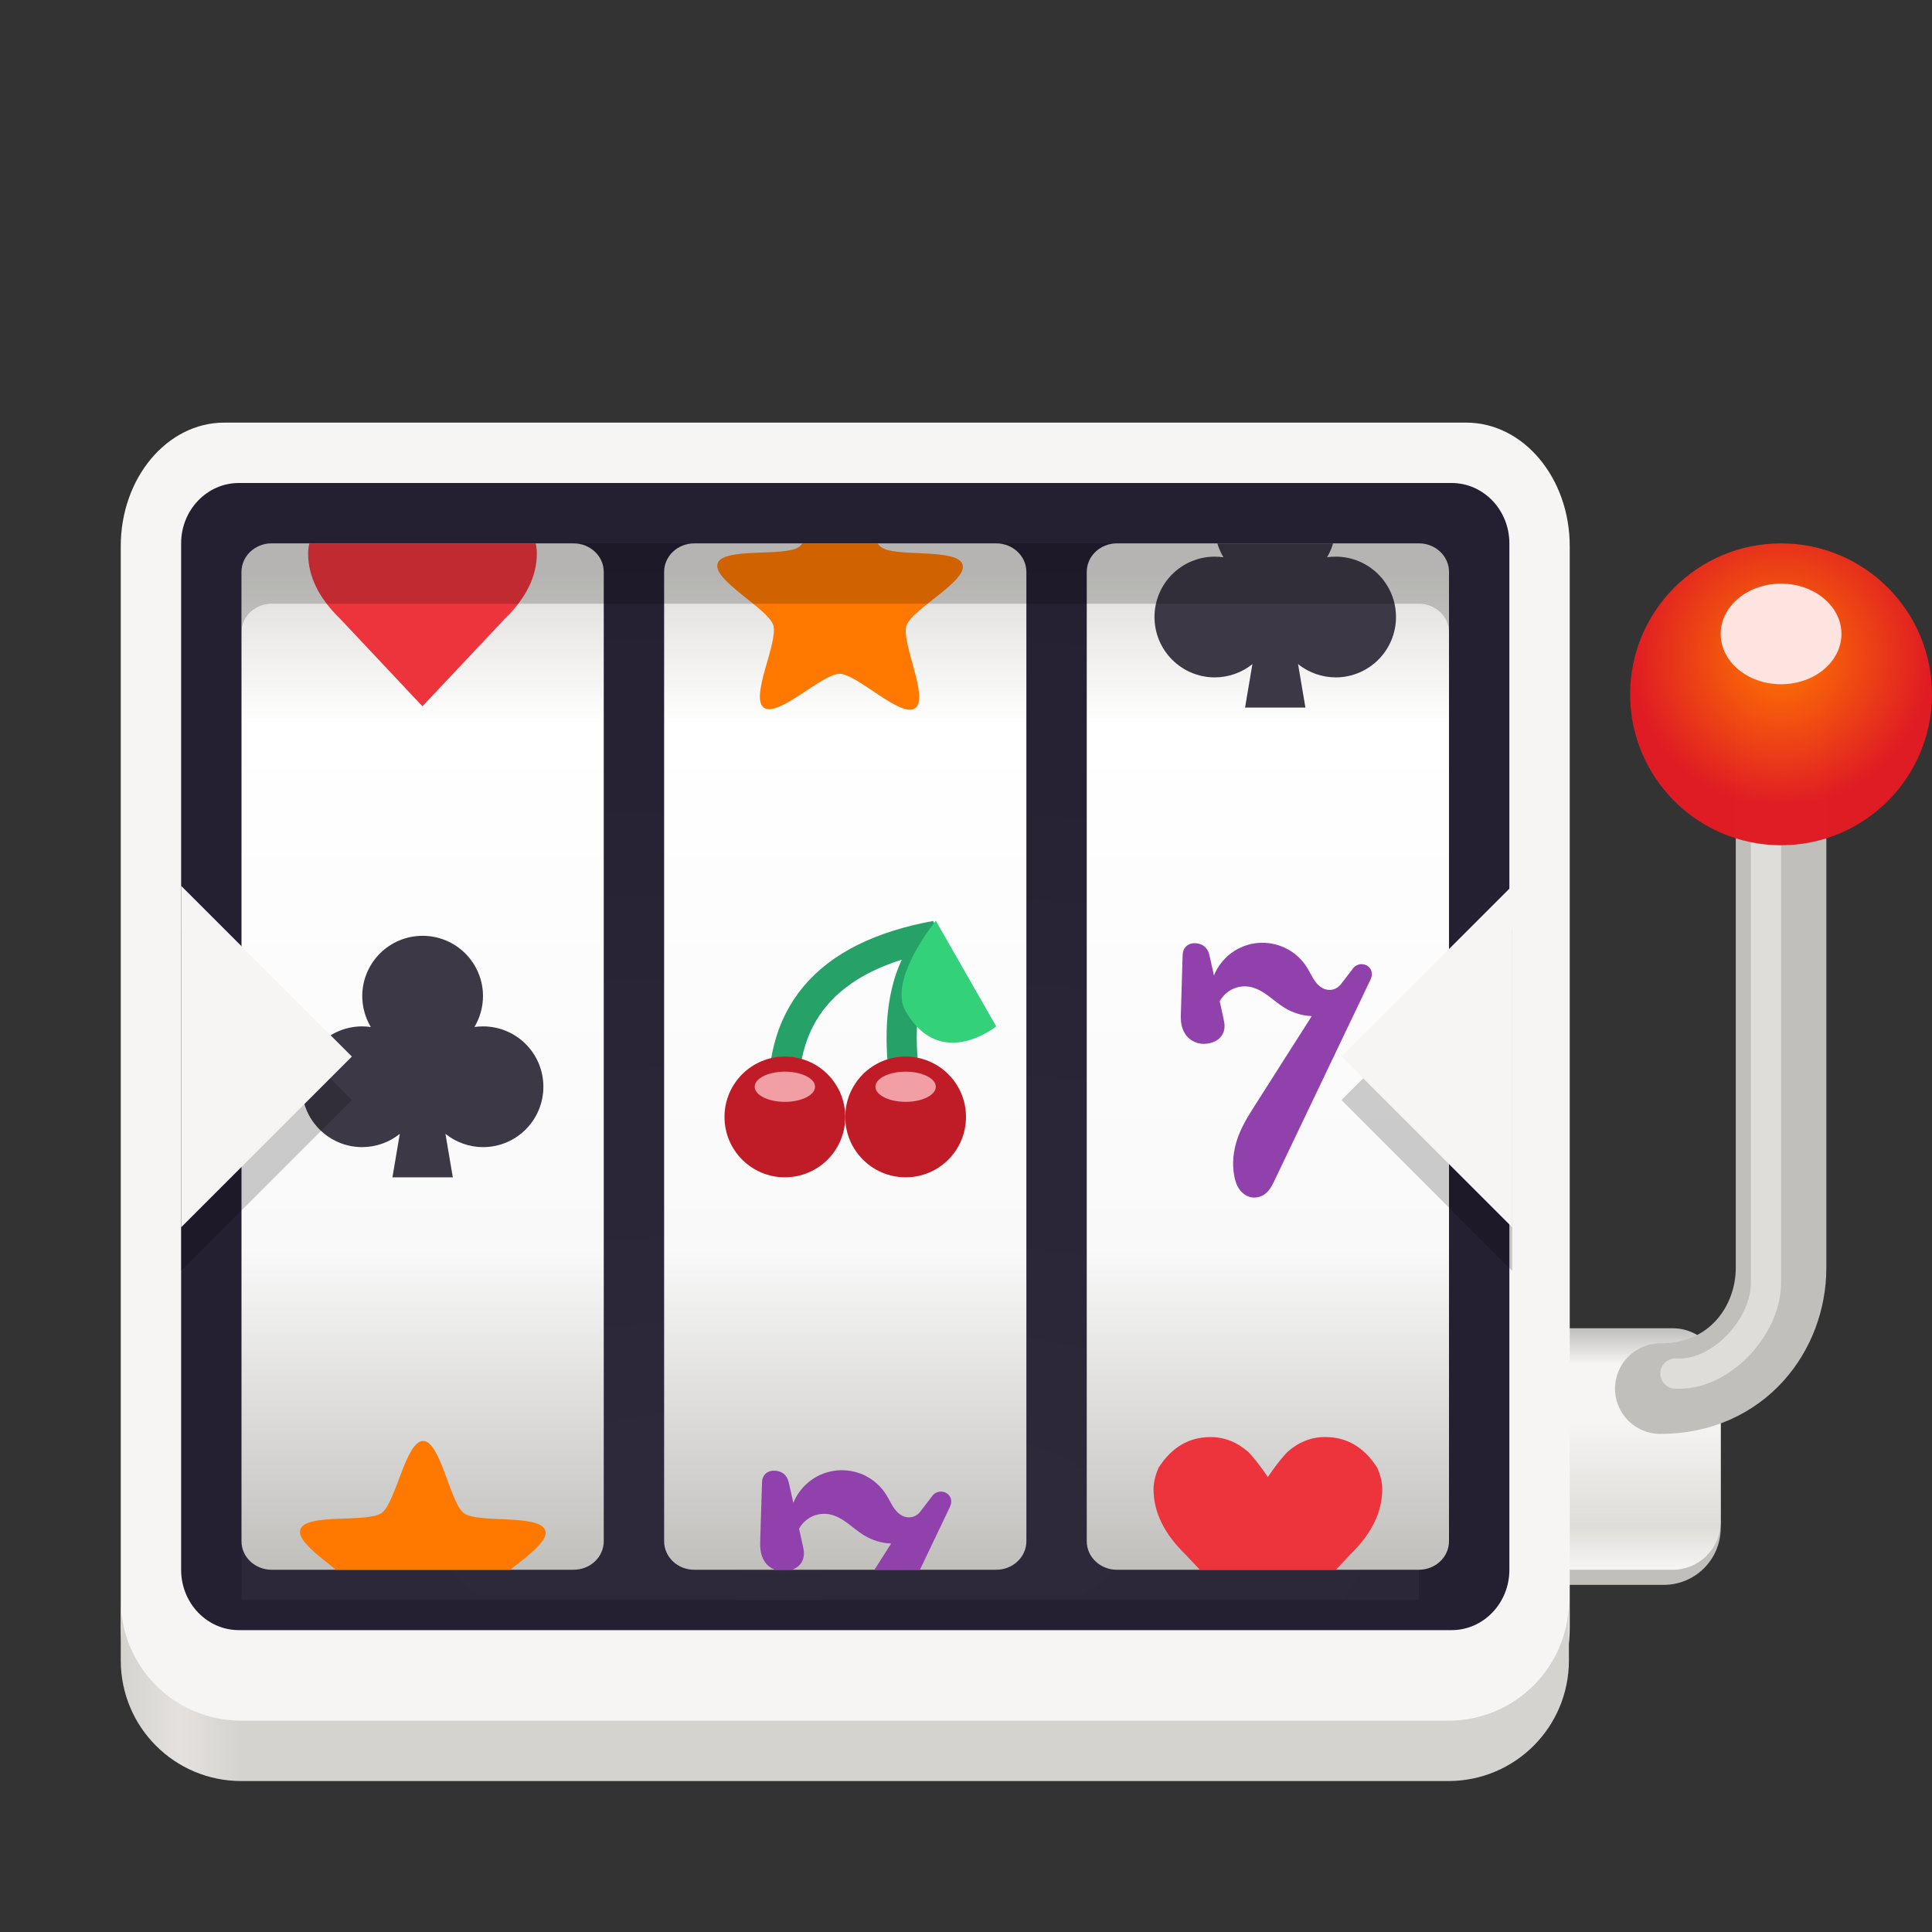 <?xml version="1.0" encoding="UTF-8"?>
<svg height="128px" viewBox="0 0 128 128" width="128px" xmlns="http://www.w3.org/2000/svg" xmlns:xlink="http://www.w3.org/1999/xlink">
    <rect x="0" y="0" width="128" height="128" fill="#333333" stroke="none"/>
    <linearGradient id="a" gradientUnits="userSpaceOnUse" x1="108" x2="108" y1="88" y2="104">
        <stop offset="0" stop-color="#c0bfbc"/>
        <stop offset="0.152" stop-color="#f6f5f4"/>
        <stop offset="0.375" stop-color="#f6f5f4"/>
        <stop offset="0.816" stop-color="#deddd9"/>
        <stop offset="1" stop-color="#f6f5f4"/>
    </linearGradient>
    <linearGradient id="b" gradientUnits="userSpaceOnUse" x1="8" x2="120" y1="106" y2="106">
        <stop offset="0" stop-color="#d5d3cf"/>
        <stop offset="0.036" stop-color="#e4e1de"/>
        <stop offset="0.071" stop-color="#d5d3cf"/>
        <stop offset="0.929" stop-color="#d5d3cf"/>
        <stop offset="0.964" stop-color="#e4e1de"/>
        <stop offset="1" stop-color="#d5d3cf"/>
    </linearGradient>
    <filter id="c" height="100%" width="100%" x="0%" y="0%">
        <feColorMatrix in="SourceGraphic" type="matrix" values="0 0 0 0 1 0 0 0 0 1 0 0 0 0 1 0 0 0 1 0"/>
    </filter>
    <mask id="d">
        <g filter="url(#c)">
            <rect fill-opacity="0.05" height="128" width="128"/>
        </g>
    </mask>
    <radialGradient id="e" cx="64" cy="194.19" gradientTransform="matrix(-3.841 -0 -0 1.391 305.568 -152.635)" gradientUnits="userSpaceOnUse" r="44">
        <stop offset="0" stop-color="#ffffff"/>
        <stop offset="1" stop-color="#ffffff" stop-opacity="0.094"/>
    </radialGradient>
    <clipPath id="f">
        <rect height="152" width="192"/>
    </clipPath>
    <linearGradient id="g" gradientUnits="userSpaceOnUse" x1="84" x2="84" y1="38" y2="104">
        <stop offset="0" stop-color="#deddda"/>
        <stop offset="0.152" stop-color="#ffffff"/>
        <stop offset="0.68" stop-color="#f9f9f9"/>
        <stop offset="1" stop-color="#c0bfbc"/>
    </linearGradient>
    <clipPath id="h">
        <path d="m 47 36 h 17 v 12 h -17 z m 0 0"/>
    </clipPath>
    <clipPath id="i">
        <path d="m 17.645 36 h 76 c 1.105 0 2 0.895 2 2 v 64 c 0 1.105 -0.895 2 -2 2 h -76 c -1.102 0 -2 -0.895 -2 -2 v -64 c 0 -1.105 0.898 -2 2 -2 z m 0 0"/>
    </clipPath>
    <clipPath id="j">
        <path d="m 20 36 h 16 v 11 h -16 z m 0 0"/>
    </clipPath>
    <clipPath id="k">
        <path d="m 17.645 36 h 76 c 1.105 0 2 0.895 2 2 v 64 c 0 1.105 -0.895 2 -2 2 h -76 c -1.102 0 -2 -0.895 -2 -2 v -64 c 0 -1.105 0.898 -2 2 -2 z m 0 0"/>
    </clipPath>
    <clipPath id="l">
        <path d="m 19 95 h 18 v 9 h -18 z m 0 0"/>
    </clipPath>
    <clipPath id="m">
        <path d="m 17.645 36 h 76 c 1.105 0 2 0.895 2 2 v 64 c 0 1.105 -0.895 2 -2 2 h -76 c -1.102 0 -2 -0.895 -2 -2 v -64 c 0 -1.105 0.898 -2 2 -2 z m 0 0"/>
    </clipPath>
    <clipPath id="n">
        <path d="m 76 95 h 16 v 9 h -16 z m 0 0"/>
    </clipPath>
    <clipPath id="o">
        <path d="m 17.645 36 h 76 c 1.105 0 2 0.895 2 2 v 64 c 0 1.105 -0.895 2 -2 2 h -76 c -1.102 0 -2 -0.895 -2 -2 v -64 c 0 -1.105 0.898 -2 2 -2 z m 0 0"/>
    </clipPath>
    <clipPath id="p">
        <path d="m 78 62 h 13 v 18 h -13 z m 0 0"/>
    </clipPath>
    <clipPath id="q">
        <path d="m 17.645 36 h 76 c 1.105 0 2 0.895 2 2 v 64 c 0 1.105 -0.895 2 -2 2 h -76 c -1.102 0 -2 -0.895 -2 -2 v -64 c 0 -1.105 0.898 -2 2 -2 z m 0 0"/>
    </clipPath>
    <clipPath id="r">
        <path d="m 50 97 h 14 v 7 h -14 z m 0 0"/>
    </clipPath>
    <clipPath id="s">
        <path d="m 17.645 36 h 76 c 1.105 0 2 0.895 2 2 v 64 c 0 1.105 -0.895 2 -2 2 h -76 c -1.102 0 -2 -0.895 -2 -2 v -64 c 0 -1.105 0.898 -2 2 -2 z m 0 0"/>
    </clipPath>
    <clipPath id="t">
        <path d="m 20 62 h 16 v 16 h -16 z m 0 0"/>
    </clipPath>
    <clipPath id="u">
        <path d="m 17.645 36 h 76 c 1.105 0 2 0.895 2 2 v 64 c 0 1.105 -0.895 2 -2 2 h -76 c -1.102 0 -2 -0.895 -2 -2 v -64 c 0 -1.105 0.898 -2 2 -2 z m 0 0"/>
    </clipPath>
    <clipPath id="v">
        <path d="m 76 36 h 17 v 11 h -17 z m 0 0"/>
    </clipPath>
    <clipPath id="w">
        <path d="m 17.645 36 h 76 c 1.105 0 2 0.895 2 2 v 64 c 0 1.105 -0.895 2 -2 2 h -76 c -1.102 0 -2 -0.895 -2 -2 v -64 c 0 -1.105 0.898 -2 2 -2 z m 0 0"/>
    </clipPath>
    <clipPath id="x">
        <path d="m 50 60 h 14 v 16 h -14 z m 0 0"/>
    </clipPath>
    <clipPath id="y">
        <path d="m 17.645 36 h 76 c 1.105 0 2 0.895 2 2 v 64 c 0 1.105 -0.895 2 -2 2 h -76 c -1.102 0 -2 -0.895 -2 -2 v -64 c 0 -1.105 0.898 -2 2 -2 z m 0 0"/>
    </clipPath>
    <clipPath id="z">
        <path d="m 48 70 h 8 v 8 h -8 z m 0 0"/>
    </clipPath>
    <clipPath id="A">
        <path d="m 17.645 36 h 76 c 1.105 0 2 0.895 2 2 v 64 c 0 1.105 -0.895 2 -2 2 h -76 c -1.102 0 -2 -0.895 -2 -2 v -64 c 0 -1.105 0.898 -2 2 -2 z m 0 0"/>
    </clipPath>
    <clipPath id="B">
        <path d="m 56 70 h 8 v 8 h -8 z m 0 0"/>
    </clipPath>
    <clipPath id="C">
        <path d="m 17.645 36 h 76 c 1.105 0 2 0.895 2 2 v 64 c 0 1.105 -0.895 2 -2 2 h -76 c -1.102 0 -2 -0.895 -2 -2 v -64 c 0 -1.105 0.898 -2 2 -2 z m 0 0"/>
    </clipPath>
    <clipPath id="D">
        <path d="m 50 71 h 4 v 2 h -4 z m 0 0"/>
    </clipPath>
    <clipPath id="E">
        <path d="m 17.645 36 h 76 c 1.105 0 2 0.895 2 2 v 64 c 0 1.105 -0.895 2 -2 2 h -76 c -1.102 0 -2 -0.895 -2 -2 v -64 c 0 -1.105 0.898 -2 2 -2 z m 0 0"/>
    </clipPath>
    <clipPath id="F">
        <path d="m 58 71 h 4 v 2 h -4 z m 0 0"/>
    </clipPath>
    <clipPath id="G">
        <path d="m 17.645 36 h 76 c 1.105 0 2 0.895 2 2 v 64 c 0 1.105 -0.895 2 -2 2 h -76 c -1.102 0 -2 -0.895 -2 -2 v -64 c 0 -1.105 0.898 -2 2 -2 z m 0 0"/>
    </clipPath>
    <clipPath id="H">
        <path d="m 59 61 h 7 v 9 h -7 z m 0 0"/>
    </clipPath>
    <clipPath id="I">
        <path d="m 17.645 36 h 76 c 1.105 0 2 0.895 2 2 v 64 c 0 1.105 -0.895 2 -2 2 h -76 c -1.102 0 -2 -0.895 -2 -2 v -64 c 0 -1.105 0.898 -2 2 -2 z m 0 0"/>
    </clipPath>
    <radialGradient id="J" cx="118" cy="218" gradientTransform="matrix(0 1.25 -1.25 0 390.5 -104)" gradientUnits="userSpaceOnUse" r="8">
        <stop offset="0" stop-color="#ff7800"/>
        <stop offset="1" stop-color="#e01b24" stop-opacity="0.995"/>
    </radialGradient>
    <path d="m 101.766 89 h 8.469 c 2.078 0 3.766 1.688 3.766 3.766 v 8.469 c 0 2.078 -1.688 3.766 -3.766 3.766 h -8.469 c -2.078 0 -3.766 -1.688 -3.766 -3.766 v -8.469 c 0 -2.078 1.688 -3.766 3.766 -3.766 z m 0 0" fill="#c0bfbc"/>
    <path d="m 101.18 88 h 9.641 c 1.754 0 3.18 1.426 3.18 3.18 v 9.641 c 0 1.754 -1.426 3.18 -3.18 3.18 h -9.641 c -1.754 0 -3.18 -1.426 -3.18 -3.18 v -9.641 c 0 -1.754 1.426 -3.18 3.18 -3.18 z m 0 0" fill="url(#a)"/>
    <path d="m 118 48 v 36 c 0 4 -2.898 8 -8 8" fill="none" stroke="#c0bfbc" stroke-linecap="round" stroke-width="6"/>
    <path d="m 14.855 28 h 82.289 c 3.785 0 6.855 3.664 6.855 8.188 v 71.625 c 0 4.523 -3.07 8.188 -6.855 8.188 h -82.289 c -3.785 0 -6.855 -3.664 -6.855 -8.188 v -71.625 c 0 -4.523 3.07 -8.188 6.855 -8.188 z m 0 0" fill="#f6f5f4"/>
    <path d="m 15.824 32 h 80.352 c 2.109 0 3.824 1.789 3.824 4 v 68 c 0 2.211 -1.715 4 -3.824 4 h -80.352 c -2.109 0 -3.824 -1.789 -3.824 -4 v -68 c 0 -2.211 1.715 -4 3.824 -4 z m 0 0" fill="#241f31"/>
    <path d="m 8 106 v 4 c 0 4.434 3.566 8 8 8 h 79.945 c 4.43 0 8 -3.566 8 -8 v -4 c 0 4.434 -3.57 8 -8 8 h -79.945 c -4.434 0 -8 -3.566 -8 -8 z m 0 0" fill="url(#b)"/>
    <g clip-path="url(#f)" mask="url(#d)" transform="matrix(1 0 0 1 -8 -16)">
        <path d="m 24 122 h 78 v -68 h -78 z m 0 0" fill="url(#e)"/>
    </g>
    <g fill="url(#g)">
        <path d="m 18 36 h 20 c 1.105 0 2 0.844 2 1.891 v 64.219 c 0 1.047 -0.895 1.891 -2 1.891 h -20 c -1.105 0 -2 -0.844 -2 -1.891 v -64.219 c 0 -1.047 0.895 -1.891 2 -1.891 z m 0 0"/>
        <path d="m 46 36 h 20 c 1.105 0 2 0.844 2 1.891 v 64.219 c 0 1.047 -0.895 1.891 -2 1.891 h -20 c -1.105 0 -2 -0.844 -2 -1.891 v -64.219 c 0 -1.047 0.895 -1.891 2 -1.891 z m 0 0"/>
        <path d="m 74 36 h 20 c 1.105 0 2 0.844 2 1.891 v 64.219 c 0 1.047 -0.895 1.891 -2 1.891 h -20 c -1.105 0 -2 -0.844 -2 -1.891 v -64.219 c 0 -1.047 0.895 -1.891 2 -1.891 z m 0 0"/>
    </g>
    <g clip-path="url(#h)">
        <g clip-path="url(#i)">
            <path d="m 60.633 46.922 c -0.941 0.676 -3.848 -2.277 -5.004 -2.281 c -1.16 -0.008 -4.09 2.926 -5.023 2.242 c -0.938 -0.688 0.977 -4.363 0.625 -5.465 c -0.355 -1.105 -4.047 -2.988 -3.688 -4.086 c 0.363 -1.102 4.453 -0.418 5.391 -1.098 c 0.941 -0.676 1.59 -4.77 2.75 -4.766 c 1.156 0.004 1.77 4.105 2.703 4.789 c 0.934 0.684 5.031 0.035 5.383 1.141 c 0.355 1.102 -3.355 2.953 -3.715 4.051 c -0.363 1.102 1.516 4.797 0.578 5.473 z m 0 0" fill="#ff7800"/>
        </g>
    </g>
    <g clip-path="url(#j)">
        <g clip-path="url(#k)">
            <path d="m 31.789 33.207 c -0.926 0 -1.758 0.328 -2.5 0.984 c -0.629 0.648 -1.301 1.668 -1.301 1.668 v 0.004 s -0.668 -1.02 -1.301 -1.668 c -0.738 -0.656 -1.574 -0.984 -2.5 -0.984 c -1.43 0 -2.578 0.68 -3.441 2.039 c -0.223 0.504 -0.332 0.98 -0.332 1.422 c 0 1.52 0.715 2.965 2.141 4.344 l 5.434 5.777 v -0.004 l 5.438 -5.777 c 1.426 -1.379 2.141 -2.828 2.141 -4.344 c 0 -0.445 -0.113 -0.918 -0.332 -1.422 c -0.863 -1.359 -2.012 -2.039 -3.445 -2.039 z m 0 0" fill="#ed333b"/>
        </g>
    </g>
    <g clip-path="url(#l)">
        <g clip-path="url(#m)">
            <path d="m 32.984 110.922 c -0.938 0.676 -3.844 -2.277 -5.004 -2.281 c -1.156 -0.008 -4.09 2.926 -5.023 2.242 c -0.934 -0.688 0.977 -4.363 0.625 -5.465 c -0.352 -1.105 -4.047 -2.988 -3.684 -4.086 c 0.359 -1.102 4.449 -0.418 5.391 -1.098 c 0.938 -0.676 1.59 -4.77 2.746 -4.766 s 1.773 4.105 2.707 4.789 c 0.934 0.684 5.027 0.035 5.383 1.141 c 0.352 1.102 -3.355 2.953 -3.719 4.051 c -0.363 1.102 1.52 4.797 0.578 5.473 z m 0 0" fill="#ff7800"/>
        </g>
    </g>
    <g clip-path="url(#n)">
        <g clip-path="url(#o)">
            <path d="m 87.801 95.207 c -0.926 0 -1.758 0.328 -2.5 0.984 c -0.633 0.648 -1.301 1.668 -1.301 1.668 v 0.004 s -0.668 -1.02 -1.301 -1.668 c -0.742 -0.656 -1.574 -0.984 -2.5 -0.984 c -1.434 0 -2.582 0.68 -3.445 2.039 c -0.219 0.504 -0.328 0.98 -0.328 1.422 c 0 1.52 0.715 2.965 2.141 4.344 l 5.434 5.777 v -0.004 l 5.434 -5.777 c 1.426 -1.379 2.141 -2.828 2.141 -4.344 c 0 -0.445 -0.109 -0.918 -0.328 -1.422 c -0.863 -1.359 -2.012 -2.039 -3.445 -2.039 z m 0 0" fill="#ed333b"/>
        </g>
    </g>
    <g clip-path="url(#p)">
        <g clip-path="url(#q)">
            <path d="m 79.25 62.496 c -0.121 -0.012 -0.25 -0.004 -0.367 0.031 c -0.117 0.035 -0.227 0.098 -0.312 0.188 c -0.09 0.086 -0.148 0.199 -0.18 0.316 c -0.035 0.121 -0.039 0.246 -0.043 0.367 l -0.109 3.676 c -0.012 0.285 -0.016 0.566 0.043 0.844 c 0.059 0.273 0.18 0.539 0.367 0.75 c 0.184 0.211 0.438 0.363 0.707 0.438 c 0.273 0.074 0.562 0.066 0.836 -0.004 c 0.172 -0.043 0.336 -0.113 0.48 -0.215 c 0.141 -0.102 0.262 -0.238 0.34 -0.395 c 0.082 -0.156 0.117 -0.332 0.117 -0.508 s -0.035 -0.352 -0.074 -0.523 l -0.246 -1.121 c 0.188 -0.348 0.484 -0.633 0.84 -0.805 c 0.359 -0.172 0.77 -0.227 1.156 -0.156 c 0.449 0.082 0.852 0.324 1.219 0.594 c 0.367 0.27 0.711 0.574 1.102 0.809 c 0.535 0.324 1.152 0.512 1.781 0.539 l -3.82 6 c -0.438 0.688 -0.863 1.387 -1.117 2.156 c -0.258 0.77 -0.348 1.602 -0.203 2.398 c 0.055 0.328 0.156 0.66 0.352 0.93 c 0.195 0.27 0.488 0.477 0.82 0.527 c 0.164 0.023 0.336 0.012 0.496 -0.039 c 0.16 -0.047 0.309 -0.129 0.434 -0.238 c 0.258 -0.215 0.414 -0.52 0.559 -0.82 l 6.32 -13.227 c 0.047 -0.09 0.09 -0.184 0.113 -0.281 c 0.027 -0.098 0.035 -0.203 0.02 -0.301 c -0.016 -0.102 -0.055 -0.199 -0.117 -0.277 c -0.062 -0.082 -0.141 -0.148 -0.23 -0.195 c -0.164 -0.082 -0.359 -0.102 -0.531 -0.047 c -0.176 0.051 -0.328 0.172 -0.418 0.328 l -0.766 0.996 c -0.109 0.137 -0.258 0.242 -0.426 0.301 c -0.164 0.059 -0.348 0.07 -0.52 0.027 c -0.164 -0.035 -0.312 -0.117 -0.445 -0.223 c -0.129 -0.105 -0.238 -0.234 -0.332 -0.371 c -0.191 -0.277 -0.328 -0.586 -0.504 -0.867 c -0.336 -0.543 -0.824 -0.988 -1.395 -1.27 c -0.57 -0.285 -1.219 -0.41 -1.852 -0.355 c -0.633 0.055 -1.25 0.285 -1.762 0.664 c -0.512 0.379 -0.918 0.898 -1.156 1.488 l -0.273 -1.227 c -0.023 -0.113 -0.051 -0.227 -0.094 -0.332 c -0.047 -0.109 -0.109 -0.207 -0.188 -0.293 c -0.16 -0.168 -0.391 -0.258 -0.621 -0.277 z m 0 0" fill="#9141ac"/>
        </g>
    </g>
    <g clip-path="url(#r)">
        <g clip-path="url(#s)">
            <path d="m 51.383 97.441 c -0.125 -0.012 -0.25 -0.004 -0.367 0.031 s -0.23 0.098 -0.316 0.184 c -0.086 0.09 -0.145 0.203 -0.18 0.32 c -0.031 0.121 -0.039 0.246 -0.039 0.367 l -0.113 3.676 c -0.008 0.281 -0.012 0.566 0.047 0.844 c 0.059 0.273 0.176 0.539 0.363 0.75 c 0.188 0.211 0.438 0.363 0.711 0.438 c 0.27 0.074 0.562 0.066 0.836 -0.004 c 0.168 -0.043 0.336 -0.113 0.477 -0.215 c 0.145 -0.102 0.266 -0.238 0.344 -0.395 s 0.117 -0.332 0.117 -0.508 c 0 -0.176 -0.035 -0.352 -0.074 -0.523 l -0.25 -1.121 c 0.188 -0.348 0.488 -0.633 0.844 -0.805 s 0.766 -0.227 1.156 -0.156 c 0.449 0.082 0.852 0.324 1.219 0.594 s 0.711 0.574 1.098 0.809 c 0.539 0.324 1.156 0.512 1.785 0.535 l -3.82 6.004 c -0.438 0.684 -0.863 1.387 -1.121 2.156 c -0.254 0.77 -0.344 1.602 -0.203 2.398 c 0.059 0.328 0.16 0.66 0.355 0.93 c 0.191 0.27 0.488 0.477 0.82 0.523 c 0.164 0.027 0.336 0.016 0.492 -0.035 c 0.16 -0.047 0.309 -0.129 0.438 -0.238 c 0.254 -0.215 0.414 -0.52 0.559 -0.82 l 6.32 -13.227 c 0.043 -0.09 0.086 -0.184 0.113 -0.281 c 0.027 -0.098 0.035 -0.203 0.02 -0.301 c -0.016 -0.102 -0.059 -0.199 -0.117 -0.277 c -0.062 -0.082 -0.145 -0.148 -0.234 -0.195 c -0.16 -0.082 -0.355 -0.102 -0.531 -0.047 c -0.172 0.051 -0.324 0.172 -0.418 0.328 l -0.762 0.996 c -0.109 0.137 -0.258 0.242 -0.426 0.301 c -0.168 0.059 -0.348 0.07 -0.52 0.027 c -0.164 -0.035 -0.316 -0.117 -0.445 -0.223 s -0.238 -0.234 -0.336 -0.371 c -0.191 -0.277 -0.324 -0.586 -0.504 -0.871 c -0.336 -0.539 -0.824 -0.984 -1.391 -1.27 c -0.57 -0.281 -1.219 -0.406 -1.852 -0.352 c -0.633 0.055 -1.25 0.285 -1.762 0.664 c -0.512 0.379 -0.918 0.898 -1.156 1.488 l -0.273 -1.227 c -0.027 -0.113 -0.051 -0.227 -0.098 -0.332 c -0.043 -0.109 -0.105 -0.207 -0.184 -0.293 c -0.164 -0.168 -0.391 -0.258 -0.621 -0.277 z m 0 0" fill="#9141ac"/>
        </g>
    </g>
    <g clip-path="url(#t)">
        <g clip-path="url(#u)">
            <path d="m 28 62 c -2.211 0 -4 1.789 -4 4 c 0.004 0.719 0.199 1.426 0.566 2.043 c -0.188 -0.027 -0.375 -0.043 -0.566 -0.043 c -2.211 0 -4 1.789 -4 4 s 1.789 4 4 4 c 0.906 -0.004 1.781 -0.312 2.488 -0.879 l -0.488 2.879 h 4 l -0.488 -2.879 c 0.707 0.566 1.582 0.875 2.488 0.879 c 2.211 0 4 -1.789 4 -4 s -1.789 -4 -4 -4 c -0.191 0 -0.379 0.016 -0.566 0.039 c 0.367 -0.613 0.562 -1.32 0.566 -2.039 c 0 -2.211 -1.789 -4 -4 -4 z m 0 0" fill="#3d3846"/>
        </g>
    </g>
    <g clip-path="url(#v)">
        <g clip-path="url(#w)">
            <path d="m 84.488 30.879 c -2.211 0 -4 1.789 -4 4 c 0.004 0.719 0.199 1.426 0.566 2.043 c -0.188 -0.027 -0.375 -0.043 -0.566 -0.043 c -2.211 0 -4 1.789 -4 4 c 0 2.211 1.789 4 4 4 c 0.906 -0.004 1.781 -0.312 2.488 -0.879 l -0.488 2.879 h 4 l -0.488 -2.879 c 0.707 0.566 1.582 0.875 2.488 0.879 c 2.211 0 4 -1.789 4 -4 c 0 -2.211 -1.789 -4 -4 -4 c -0.191 0 -0.379 0.016 -0.566 0.039 c 0.367 -0.613 0.562 -1.32 0.566 -2.039 c 0 -2.211 -1.789 -4 -4 -4 z m 0 0" fill="#3d3846"/>
        </g>
    </g>
    <g clip-path="url(#x)">
        <g clip-path="url(#y)">
            <path d="m 52 246 c -0.688 -6.723 2.73 -10.664 10 -12 c -1.832 1.957 -2.75 4.988 -2 10" fill="none" stroke="#26a269" stroke-linecap="square" stroke-linejoin="bevel" stroke-width="2" transform="matrix(1 0 0 1 0 -172)"/>
        </g>
    </g>
    <g clip-path="url(#z)">
        <g clip-path="url(#A)">
            <path d="m 56 74 c 0 2.211 -1.789 4 -4 4 s -4 -1.789 -4 -4 s 1.789 -4 4 -4 s 4 1.789 4 4 z m 0 0" fill="#c01c28"/>
        </g>
    </g>
    <g clip-path="url(#B)">
        <g clip-path="url(#C)">
            <path d="m 64 74 c 0 2.211 -1.789 4 -4 4 s -4 -1.789 -4 -4 s 1.789 -4 4 -4 s 4 1.789 4 4 z m 0 0" fill="#c01c28"/>
        </g>
    </g>
    <g clip-path="url(#D)">
        <g clip-path="url(#E)">
            <path d="m 54 72 c 0 0.551 -0.895 1 -2 1 s -2 -0.449 -2 -1 s 0.895 -1 2 -1 s 2 0.449 2 1 z m 0 0" fill="#f19fa5"/>
        </g>
    </g>
    <g clip-path="url(#F)">
        <g clip-path="url(#G)">
            <path d="m 62 72 c 0 0.551 -0.895 1 -2 1 s -2 -0.449 -2 -1 s 0.895 -1 2 -1 s 2 0.449 2 1 z m 0 0" fill="#f19fa5"/>
        </g>
    </g>
    <g clip-path="url(#H)">
        <g clip-path="url(#I)">
            <path d="m 62 61 s -3.203 3.918 -2 6 c 2.309 4 6 1 6 1 z m 0 0" fill="#33d17a"/>
        </g>
    </g>
    <path d="m 12 61.57 l 11.312 11.312 l -11.312 11.316 z m 0 0" fill-opacity="0.194"/>
    <path d="m 12 58.688 l 11.312 11.312 l -11.312 11.312 z m 0 0" fill="#f6f5f4"/>
    <path d="m 100.188 61.57 l -11.312 11.312 l 11.312 11.316 z m 0 0" fill-opacity="0.194"/>
    <path d="m 100.188 58.688 l -11.312 11.312 l 11.312 11.312 z m 0 0" fill="#f6f5f4"/>
    <path d="m 117 54 v 31 c 0 2.965 -3.074 6.207 -6 6" fill="none" stroke="#deddda" stroke-linecap="round" stroke-width="2"/>
    <path d="m 128 46 c 0 5.523 -4.477 10 -10 10 s -10 -4.477 -10 -10 s 4.477 -10 10 -10 s 10 4.477 10 10 z m 0 0" fill="url(#J)"/>
    <path d="m 122 42 c 0 1.84 -1.789 3.332 -4 3.332 s -4 -1.492 -4 -3.332 s 1.789 -3.332 4 -3.332 s 4 1.492 4 3.332 z m 0 0" fill="#fde5e2" fill-opacity="0.995"/>
    <path d="m 18 36 c -1.109 0 -2 0.844 -2 1.887 v 4 c 0 -1.043 0.891 -1.887 2 -1.887 h 76 c 1.109 0 2 0.844 2 1.887 v -4 c 0 -1.043 -0.891 -1.887 -2 -1.887 z m 0 0" fill-opacity="0.184"/>
</svg>
